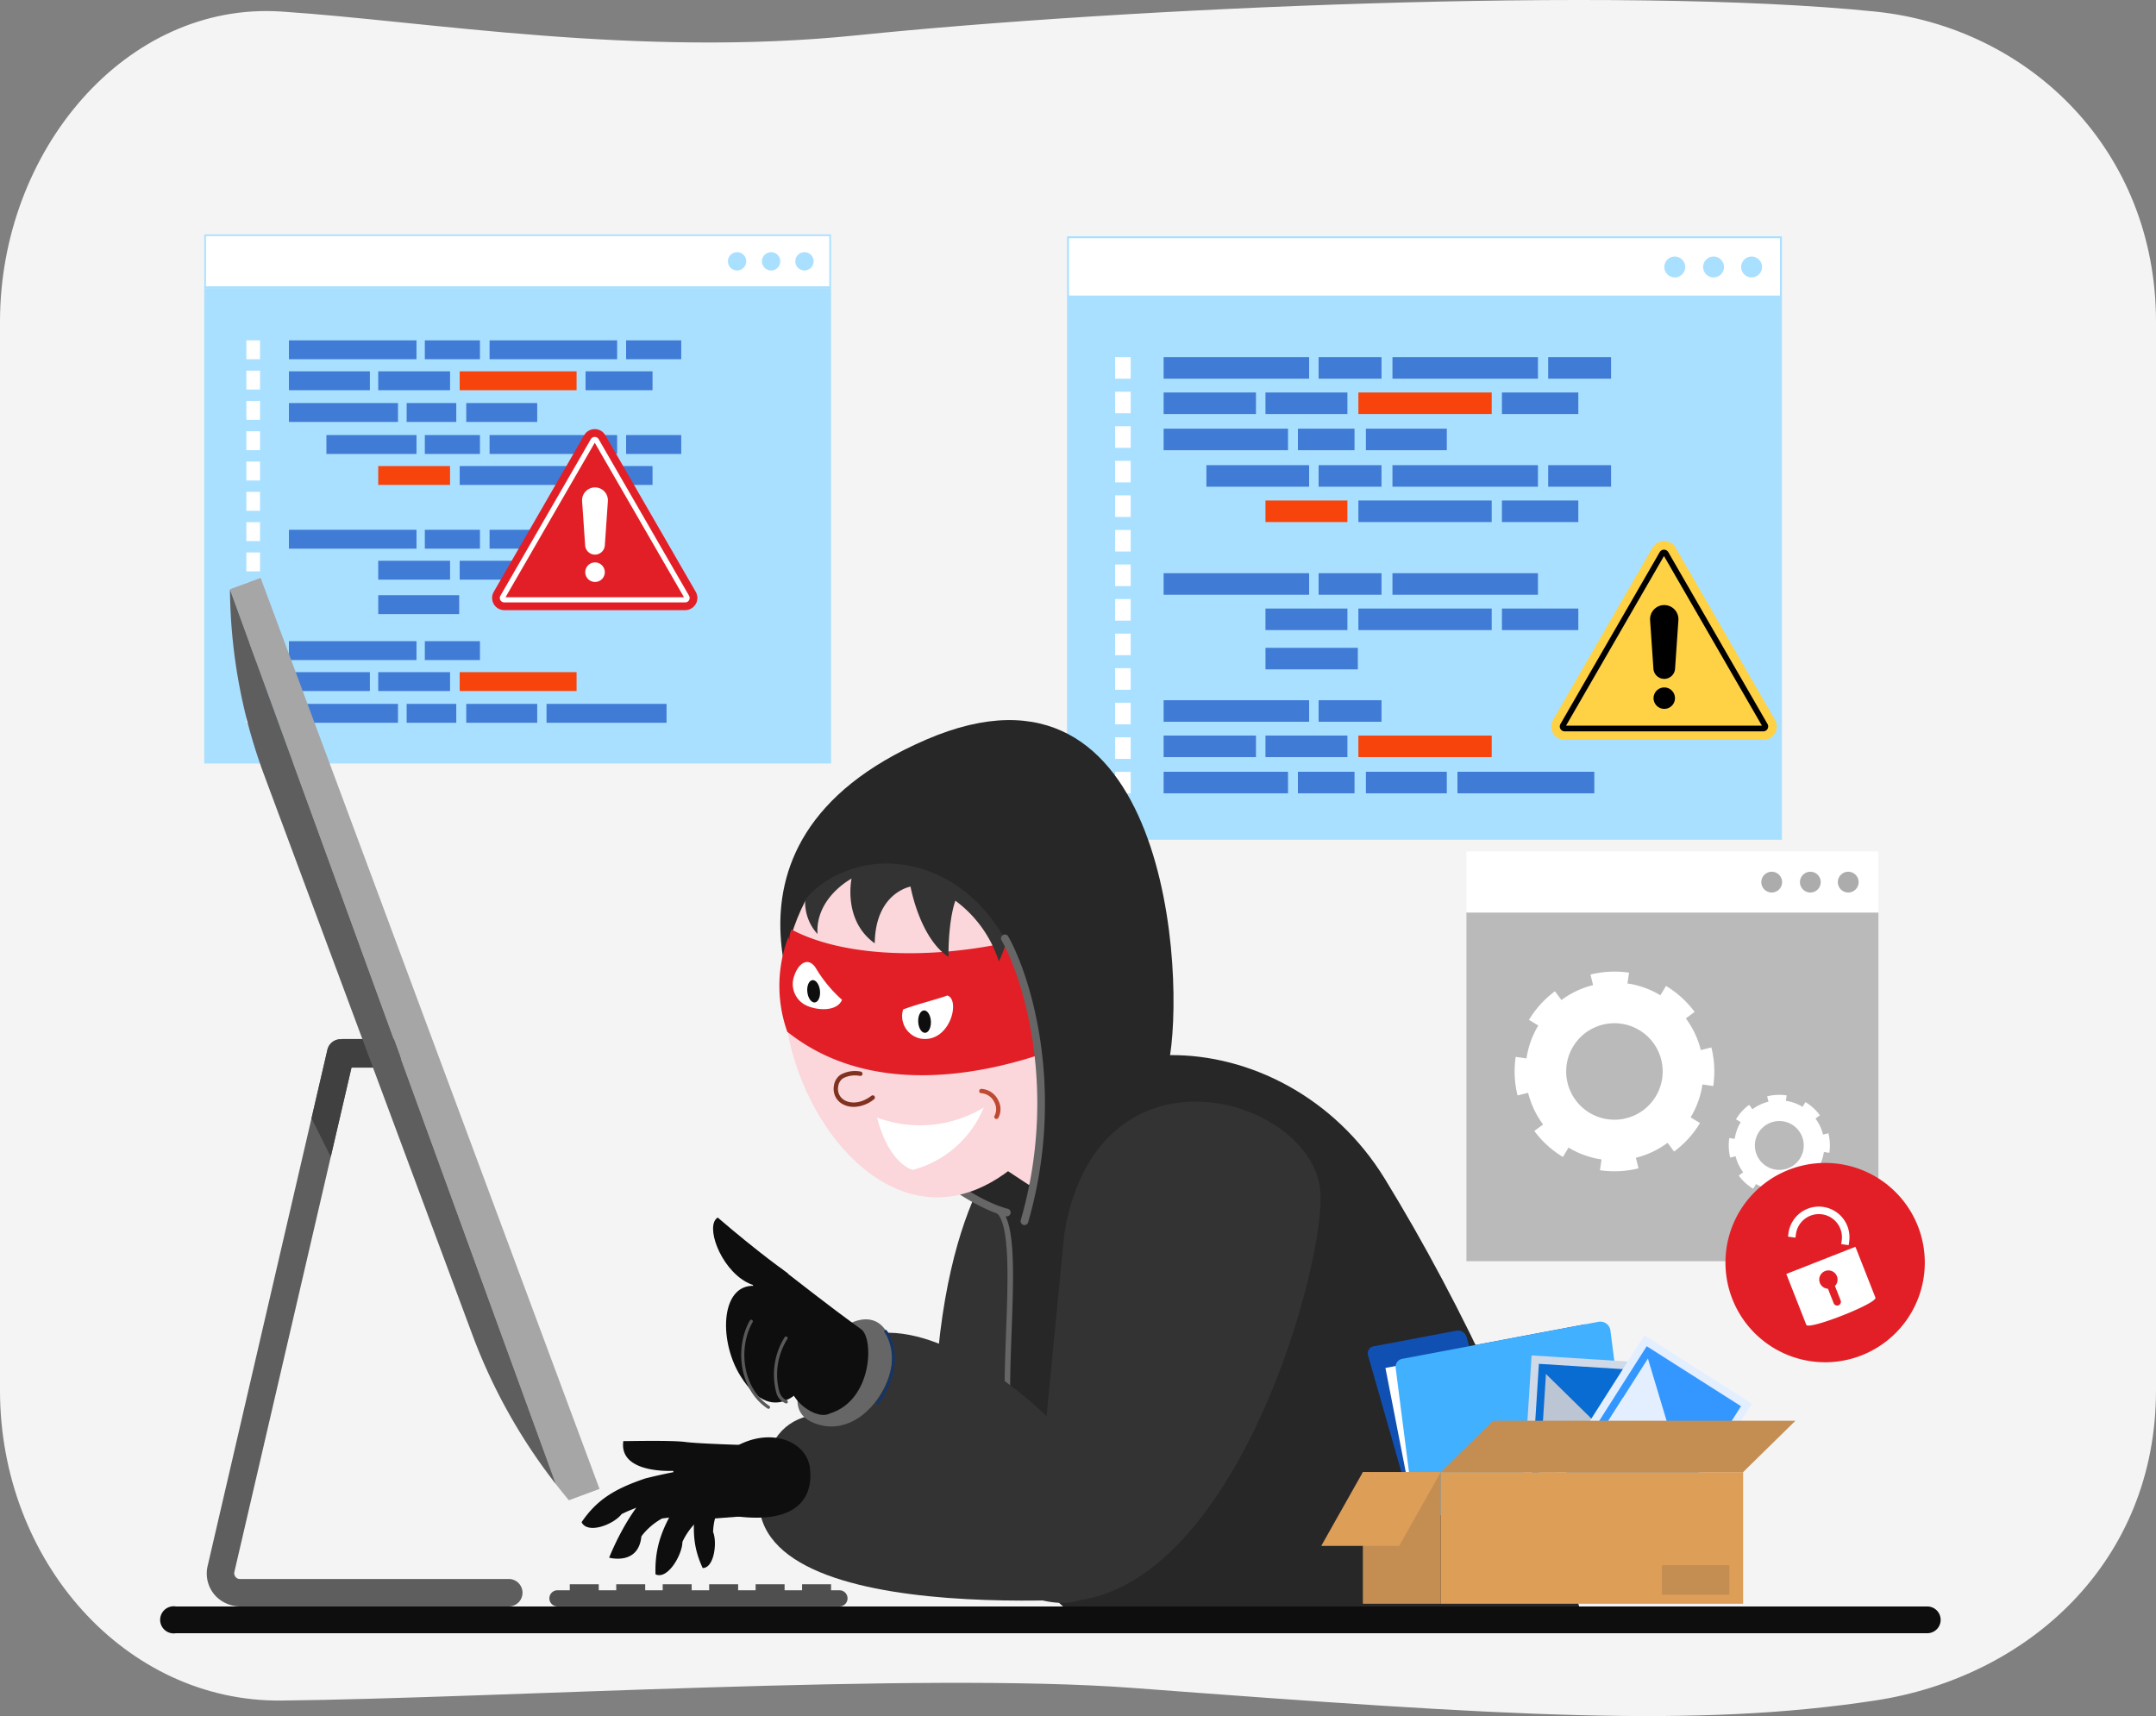<svg xmlns="http://www.w3.org/2000/svg" width="353" height="281" viewBox="0 0 353 281">
  <rect x="0" y="0" width="353" height="281" fill="#808080" stroke="none"/>
  <g id="Group_196289" data-name="Group 196289" transform="translate(-159 -1561)">
    <g id="Group_169248" data-name="Group 169248" transform="translate(159 1561)">
      <path id="Path_32228" data-name="Path 32228" d="M458.047,403.549c-29.386,4.458-59.661,2.6-121.521-2.064-34.736-2.62-104.577,1.721-139.438,2.064-25.416.251-46.021-22.744-46.021-50.8V177.781c0-28.056,20.648-52.451,46.021-50.8,23.562,1.533,58.22,7.6,94.348,3.885,42.969-4.419,124.527-8.173,166.611-3.885,25.309,2.579,46.021,22.744,46.021,50.8V352.749C504.068,380.805,483.227,399.729,458.047,403.549Z" transform="translate(-151.068 -125.092)" fill="#f4f4f4"/>
    </g>
    <g id="Group_196160" data-name="Group 196160" transform="translate(105.152 353.69)">
      <rect id="Rectangle_18735" data-name="Rectangle 18735" width="102.631" height="77.856" transform="translate(87.285 1254.477)" fill="#aae0ff"/>
      <rect id="Rectangle_18737" data-name="Rectangle 18737" width="2.24" height="3.093" transform="translate(94.186 1263.039)" fill="#fff"/>
      <rect id="Rectangle_18738" data-name="Rectangle 18738" width="2.24" height="3.093" transform="translate(94.186 1268.001)" fill="#fff"/>
      <rect id="Rectangle_18739" data-name="Rectangle 18739" width="2.24" height="3.093" transform="translate(94.186 1272.963)" fill="#fff"/>
      <rect id="Rectangle_18740" data-name="Rectangle 18740" width="2.24" height="3.093" transform="translate(94.186 1277.926)" fill="#fff"/>
      <rect id="Rectangle_18741" data-name="Rectangle 18741" width="2.24" height="3.093" transform="translate(94.186 1282.888)" fill="#fff"/>
      <rect id="Rectangle_18742" data-name="Rectangle 18742" width="2.24" height="3.093" transform="translate(94.186 1287.85)" fill="#fff"/>
      <rect id="Rectangle_18743" data-name="Rectangle 18743" width="2.24" height="3.093" transform="translate(94.186 1292.812)" fill="#fff"/>
      <rect id="Rectangle_18744" data-name="Rectangle 18744" width="2.24" height="3.093" transform="translate(94.186 1297.774)" fill="#fff"/>
      <rect id="Rectangle_18750" data-name="Rectangle 18750" width="2.24" height="3.093" transform="translate(94.186 1302.736)" fill="#fff"/>
      <rect id="Rectangle_18763" data-name="Rectangle 18763" width="2.24" height="3.093" transform="translate(94.186 1307.698)" fill="#fff"/>
      <rect id="Rectangle_18774" data-name="Rectangle 18774" width="2.24" height="3.093" transform="translate(94.186 1312.66)" fill="#fff"/>
      <rect id="Rectangle_18775" data-name="Rectangle 18775" width="2.24" height="3.093" transform="translate(94.186 1317.623)" fill="#fff"/>
      <rect id="Rectangle_18779" data-name="Rectangle 18779" width="2.24" height="3.093" transform="translate(94.186 1322.585)" fill="#fff"/>
      <rect id="Rectangle_18745" data-name="Rectangle 18745" width="20.887" height="3.093" transform="translate(101.152 1263.039)" fill="#407bd6"/>
      <rect id="Rectangle_18764" data-name="Rectangle 18764" width="20.887" height="3.093" transform="translate(134.004 1263.039)" fill="#407bd6"/>
      <rect id="Rectangle_18755" data-name="Rectangle 18755" width="9.026" height="3.093" transform="translate(123.403 1263.039)" fill="#407bd6"/>
      <rect id="Rectangle_18770" data-name="Rectangle 18770" width="9.026" height="3.093" transform="translate(156.36 1263.039)" fill="#407bd6"/>
      <rect id="Rectangle_18746" data-name="Rectangle 18746" width="13.257" height="3.093" transform="translate(101.152 1268.112)" fill="#407bd6"/>
      <rect id="Rectangle_18759" data-name="Rectangle 18759" width="19.139" height="3.093" transform="translate(129.112 1268.112)" fill="#f7440c"/>
      <rect id="Rectangle_18751" data-name="Rectangle 18751" width="11.764" height="3.093" transform="translate(115.773 1268.112)" fill="#407bd6"/>
      <rect id="Rectangle_18767" data-name="Rectangle 18767" width="10.967" height="3.093" transform="translate(149.72 1268.112)" fill="#407bd6"/>
      <rect id="Rectangle_18747" data-name="Rectangle 18747" width="17.858" height="3.093" transform="translate(101.152 1273.309)" fill="#407bd6"/>
      <rect id="Rectangle_18760" data-name="Rectangle 18760" width="11.616" height="3.093" transform="translate(130.19 1273.309)" fill="#407bd6"/>
      <rect id="Rectangle_18754" data-name="Rectangle 18754" width="8.127" height="3.093" transform="translate(120.427 1273.309)" fill="#407bd6"/>
      <rect id="Rectangle_18749" data-name="Rectangle 18749" width="14.747" height="3.093" transform="translate(107.292 1278.549)" fill="#407bd6"/>
      <rect id="Rectangle_18765" data-name="Rectangle 18765" width="20.887" height="3.093" transform="translate(134.004 1278.549)" fill="#407bd6"/>
      <rect id="Rectangle_18756" data-name="Rectangle 18756" width="9.026" height="3.093" transform="translate(123.403 1278.549)" fill="#407bd6"/>
      <rect id="Rectangle_18771" data-name="Rectangle 18771" width="9.026" height="3.093" transform="translate(156.36 1278.549)" fill="#407bd6"/>
      <rect id="Rectangle_18761" data-name="Rectangle 18761" width="19.139" height="3.093" transform="translate(129.112 1283.622)" fill="#407bd6"/>
      <rect id="Rectangle_18752" data-name="Rectangle 18752" width="11.764" height="3.093" transform="translate(115.773 1283.622)" fill="#f7440c"/>
      <rect id="Rectangle_18768" data-name="Rectangle 18768" width="10.967" height="3.093" transform="translate(149.72 1283.622)" fill="#407bd6"/>
      <rect id="Rectangle_18748" data-name="Rectangle 18748" width="20.887" height="3.093" transform="translate(101.152 1294.059)" fill="#407bd6"/>
      <rect id="Rectangle_18766" data-name="Rectangle 18766" width="20.887" height="3.093" transform="translate(134.004 1294.059)" fill="#407bd6"/>
      <rect id="Rectangle_18757" data-name="Rectangle 18757" width="9.026" height="3.093" transform="translate(123.403 1294.059)" fill="#407bd6"/>
      <rect id="Rectangle_18758" data-name="Rectangle 18758" width="13.257" height="3.093" transform="translate(115.776 1304.772)" fill="#407bd6"/>
      <rect id="Rectangle_18762" data-name="Rectangle 18762" width="19.139" height="3.093" transform="translate(129.112 1299.132)" fill="#407bd6"/>
      <rect id="Rectangle_18753" data-name="Rectangle 18753" width="11.764" height="3.093" transform="translate(115.773 1299.132)" fill="#407bd6"/>
      <rect id="Rectangle_18769" data-name="Rectangle 18769" width="10.967" height="3.093" transform="translate(149.72 1299.132)" fill="#407bd6"/>
      <rect id="Rectangle_18772" data-name="Rectangle 18772" width="20.887" height="3.093" transform="translate(101.152 1312.299)" fill="#407bd6"/>
      <rect id="Rectangle_18773" data-name="Rectangle 18773" width="9.026" height="3.093" transform="translate(123.403 1312.299)" fill="#407bd6"/>
      <rect id="Rectangle_18776" data-name="Rectangle 18776" width="13.257" height="3.093" transform="translate(101.152 1317.371)" fill="#407bd6"/>
      <rect id="Rectangle_18777" data-name="Rectangle 18777" width="19.139" height="3.093" transform="translate(129.112 1317.371)" fill="#f7440c"/>
      <rect id="Rectangle_18778" data-name="Rectangle 18778" width="11.764" height="3.093" transform="translate(115.773 1317.371)" fill="#407bd6"/>
      <rect id="Rectangle_18780" data-name="Rectangle 18780" width="17.858" height="3.093" transform="translate(101.152 1322.568)" fill="#407bd6"/>
      <rect id="Rectangle_18781" data-name="Rectangle 18781" width="11.616" height="3.093" transform="translate(130.19 1322.568)" fill="#407bd6"/>
      <rect id="Rectangle_18782" data-name="Rectangle 18782" width="8.127" height="3.093" transform="translate(120.427 1322.568)" fill="#407bd6"/>
      <rect id="Rectangle_18783" data-name="Rectangle 18783" width="19.65" height="3.093" transform="translate(143.332 1322.568)" fill="#407bd6"/>
      <rect id="Rectangle_18736" data-name="Rectangle 18736" width="102.627" height="8.79" transform="translate(87.285 1245.687)" fill="#fff"/>
      <path id="Path_91136" data-name="Path 91136" d="M0,279.362H102.627v-8.79H0Zm102.343-.283H.283v-8.223h102.06Z" transform="translate(87.285 975.114)" fill="#aae0ff"/>
      <path id="Path_91144" data-name="Path 91144" d="M536.652,288.142a1.5,1.5,0,1,1-1.5-1.5,1.5,1.5,0,0,1,1.5,1.5" transform="translate(-349.589 961.958)" fill="#aae0ff"/>
      <path id="Path_91142" data-name="Path 91142" d="M506.532,288.142a1.5,1.5,0,1,1-1.5-1.5,1.5,1.5,0,0,1,1.5,1.5" transform="translate(-324.932 961.958)" fill="#aae0ff"/>
      <path id="Path_91141" data-name="Path 91141" d="M475.821,288.142a1.5,1.5,0,1,1-1.5-1.5,1.5,1.5,0,0,1,1.5,1.5" transform="translate(-299.79 961.958)" fill="#aae0ff"/>
      <path id="Path_91137" data-name="Path 91137" d="M274.959,447.384l-14.814,25.659a2,2,0,0,0,1.727,2.992H291.5a2,2,0,0,0,1.727-2.992l-14.814-25.659a2,2,0,0,0-3.455,0" transform="translate(-125.461 831.184)" fill="#e21f26"/>
      <path id="Union_175" data-name="Union 175" d="M-6863.271-5423.905a.706.706,0,0,1-.63-.367.7.7,0,0,1,0-.724l14.814-25.659a.745.745,0,0,1,1.259,0l14.812,25.657a.707.707,0,0,1,0,.726.706.706,0,0,1-.63.365Zm.205-.846h29.218l-14.609-25.3Zm13.056-4.1a1.6,1.6,0,0,1,1.6-1.6,1.6,1.6,0,0,1,1.6,1.6,1.6,1.6,0,0,1-1.6,1.6A1.6,1.6,0,0,1-6850.009-5428.856Zm-.017-4.384-.5-7.239a2.115,2.115,0,0,1,2.11-2.26,2.116,2.116,0,0,1,2.11,2.26l-.5,7.239a1.619,1.619,0,0,1-1.614,1.507A1.617,1.617,0,0,1-6850.026-5433.24Z" transform="translate(6999.682 6729.856)" fill="#fff" stroke="rgba(0,0,0,0)" stroke-miterlimit="10" stroke-width="1"/>
    </g>
    <g id="Group_196159" data-name="Group 196159" transform="translate(108.378 25.124)">
      <rect id="Rectangle_18668" data-name="Rectangle 18668" width="117.052" height="88.796" transform="translate(225.325 1584.59)" fill="#aae0ff"/>
      <rect id="Rectangle_18669" data-name="Rectangle 18669" width="2.555" height="3.528" transform="translate(233.196 1594.356)" fill="#fff"/>
      <rect id="Rectangle_18670" data-name="Rectangle 18670" width="2.555" height="3.528" transform="translate(233.196 1600.016)" fill="#fff"/>
      <rect id="Rectangle_18671" data-name="Rectangle 18671" width="2.555" height="3.528" transform="translate(233.196 1605.675)" fill="#fff"/>
      <rect id="Rectangle_18672" data-name="Rectangle 18672" width="2.555" height="3.528" transform="translate(233.196 1611.335)" fill="#fff"/>
      <rect id="Rectangle_18673" data-name="Rectangle 18673" width="2.555" height="3.528" transform="translate(233.196 1616.994)" fill="#fff"/>
      <rect id="Rectangle_18674" data-name="Rectangle 18674" width="2.555" height="3.528" transform="translate(233.196 1622.653)" fill="#fff"/>
      <rect id="Rectangle_18675" data-name="Rectangle 18675" width="2.555" height="3.528" transform="translate(233.196 1628.313)" fill="#fff"/>
      <rect id="Rectangle_18676" data-name="Rectangle 18676" width="2.555" height="3.528" transform="translate(233.196 1633.972)" fill="#fff"/>
      <rect id="Rectangle_18677" data-name="Rectangle 18677" width="2.555" height="3.528" transform="translate(233.196 1639.632)" fill="#fff"/>
      <rect id="Rectangle_18678" data-name="Rectangle 18678" width="2.555" height="3.528" transform="translate(233.196 1645.291)" fill="#fff"/>
      <rect id="Rectangle_18679" data-name="Rectangle 18679" width="2.555" height="3.528" transform="translate(233.196 1650.95)" fill="#fff"/>
      <rect id="Rectangle_18680" data-name="Rectangle 18680" width="2.555" height="3.528" transform="translate(233.196 1656.61)" fill="#fff"/>
      <rect id="Rectangle_18681" data-name="Rectangle 18681" width="2.555" height="3.528" transform="translate(233.196 1662.27)" fill="#fff"/>
      <rect id="Rectangle_18682" data-name="Rectangle 18682" width="23.821" height="3.528" transform="translate(241.142 1594.356)" fill="#407bd6"/>
      <rect id="Rectangle_18683" data-name="Rectangle 18683" width="23.821" height="3.528" transform="translate(278.609 1594.356)" fill="#407bd6"/>
      <rect id="Rectangle_18684" data-name="Rectangle 18684" width="10.295" height="3.528" transform="translate(266.519 1594.356)" fill="#407bd6"/>
      <rect id="Rectangle_18685" data-name="Rectangle 18685" width="10.295" height="3.528" transform="translate(304.107 1594.356)" fill="#407bd6"/>
      <rect id="Rectangle_18686" data-name="Rectangle 18686" width="15.119" height="3.528" transform="translate(241.142 1600.142)" fill="#407bd6"/>
      <rect id="Rectangle_18687" data-name="Rectangle 18687" width="21.828" height="3.528" transform="translate(273.029 1600.142)" fill="#f7440c"/>
      <rect id="Rectangle_18688" data-name="Rectangle 18688" width="13.417" height="3.528" transform="translate(257.817 1600.142)" fill="#407bd6"/>
      <rect id="Rectangle_18689" data-name="Rectangle 18689" width="12.508" height="3.528" transform="translate(296.533 1600.142)" fill="#407bd6"/>
      <rect id="Rectangle_18690" data-name="Rectangle 18690" width="20.367" height="3.528" transform="translate(241.142 1606.069)" fill="#407bd6"/>
      <rect id="Rectangle_18691" data-name="Rectangle 18691" width="13.248" height="3.528" transform="translate(274.259 1606.069)" fill="#407bd6"/>
      <rect id="Rectangle_18692" data-name="Rectangle 18692" width="9.27" height="3.528" transform="translate(263.125 1606.069)" fill="#407bd6"/>
      <rect id="Rectangle_18693" data-name="Rectangle 18693" width="16.819" height="3.528" transform="translate(248.145 1612.045)" fill="#407bd6"/>
      <rect id="Rectangle_18694" data-name="Rectangle 18694" width="23.821" height="3.528" transform="translate(278.609 1612.045)" fill="#407bd6"/>
      <rect id="Rectangle_18695" data-name="Rectangle 18695" width="10.295" height="3.528" transform="translate(266.519 1612.045)" fill="#407bd6"/>
      <rect id="Rectangle_18696" data-name="Rectangle 18696" width="10.295" height="3.528" transform="translate(304.107 1612.045)" fill="#407bd6"/>
      <rect id="Rectangle_18697" data-name="Rectangle 18697" width="21.828" height="3.528" transform="translate(273.029 1617.831)" fill="#407bd6"/>
      <rect id="Rectangle_18698" data-name="Rectangle 18698" width="13.417" height="3.528" transform="translate(257.817 1617.831)" fill="#f7440c"/>
      <rect id="Rectangle_18699" data-name="Rectangle 18699" width="12.508" height="3.528" transform="translate(296.533 1617.831)" fill="#407bd6"/>
      <rect id="Rectangle_18700" data-name="Rectangle 18700" width="23.821" height="3.528" transform="translate(241.142 1629.735)" fill="#407bd6"/>
      <rect id="Rectangle_18701" data-name="Rectangle 18701" width="23.821" height="3.528" transform="translate(278.609 1629.735)" fill="#407bd6"/>
      <rect id="Rectangle_18702" data-name="Rectangle 18702" width="10.295" height="3.528" transform="translate(266.519 1629.735)" fill="#407bd6"/>
      <rect id="Rectangle_18703" data-name="Rectangle 18703" width="15.119" height="3.528" transform="translate(257.82 1641.954)" fill="#407bd6"/>
      <rect id="Rectangle_18704" data-name="Rectangle 18704" width="21.828" height="3.528" transform="translate(273.029 1635.521)" fill="#407bd6"/>
      <rect id="Rectangle_18705" data-name="Rectangle 18705" width="13.417" height="3.528" transform="translate(257.817 1635.521)" fill="#407bd6"/>
      <rect id="Rectangle_18706" data-name="Rectangle 18706" width="12.508" height="3.528" transform="translate(296.533 1635.521)" fill="#407bd6"/>
      <rect id="Rectangle_18707" data-name="Rectangle 18707" width="23.821" height="3.528" transform="translate(241.142 1650.537)" fill="#407bd6"/>
      <rect id="Rectangle_18708" data-name="Rectangle 18708" width="10.295" height="3.528" transform="translate(266.519 1650.537)" fill="#407bd6"/>
      <rect id="Rectangle_18709" data-name="Rectangle 18709" width="15.119" height="3.528" transform="translate(241.142 1656.323)" fill="#407bd6"/>
      <rect id="Rectangle_18710" data-name="Rectangle 18710" width="21.828" height="3.528" transform="translate(273.029 1656.323)" fill="#f7440c"/>
      <rect id="Rectangle_18711" data-name="Rectangle 18711" width="13.417" height="3.528" transform="translate(257.817 1656.323)" fill="#407bd6"/>
      <rect id="Rectangle_18712" data-name="Rectangle 18712" width="20.367" height="3.528" transform="translate(241.142 1662.25)" fill="#407bd6"/>
      <rect id="Rectangle_18713" data-name="Rectangle 18713" width="13.248" height="3.528" transform="translate(274.259 1662.25)" fill="#407bd6"/>
      <rect id="Rectangle_18714" data-name="Rectangle 18714" width="9.27" height="3.528" transform="translate(263.125 1662.25)" fill="#407bd6"/>
      <rect id="Rectangle_18715" data-name="Rectangle 18715" width="22.412" height="3.528" transform="translate(289.248 1662.25)" fill="#407bd6"/>
      <rect id="Rectangle_18716" data-name="Rectangle 18716" width="117.047" height="10.025" transform="translate(225.325 1574.565)" fill="#fff"/>
      <path id="Path_91068" data-name="Path 91068" d="M222.294.318H338.7V9.7h-116.4Zm-.323,9.7H339.018V-.005H221.971Z" transform="translate(3.354 1574.57)" fill="#aae0ff"/>
      <path id="Path_91069" data-name="Path 91069" d="M836.352,20.1a1.71,1.71,0,1,1-1.71-1.71,1.71,1.71,0,0,1,1.71,1.71" transform="translate(-497.229 1559.495)" fill="#aae0ff"/>
      <path id="Path_91070" data-name="Path 91070" d="M801.868,20.1a1.71,1.71,0,1,1-1.71-1.71,1.71,1.71,0,0,1,1.71,1.71" transform="translate(-468.975 1559.495)" fill="#aae0ff"/>
      <path id="Path_91071" data-name="Path 91071" d="M766.708,20.1a1.71,1.71,0,1,1-1.71-1.71,1.71,1.71,0,0,1,1.71,1.71" transform="translate(-440.167 1559.495)" fill="#aae0ff"/>
      <path id="Path_91072" data-name="Path 91072" d="M677.382,277.341l-16.263,28.168a2.189,2.189,0,0,0,1.9,3.284h32.526a2.189,2.189,0,0,0,1.9-3.284l-16.263-28.168a2.19,2.19,0,0,0-3.792,0" transform="translate(-356.213 1348.228)" fill="#ffd145"/>
      <path id="Path_91073" data-name="Path 91073" d="M701.853,313.808H669.327a.8.8,0,0,1-.69-1.2L684.9,284.443a.817.817,0,0,1,1.382,0l16.261,28.165a.8.8,0,0,1-.69,1.2m-32.3-.929h32.075L685.59,285.1Zm15.925-27.974v0Z" transform="translate(-362.526 1341.822)"/>
      <path id="Path_91074" data-name="Path 91074" d="M752.7,346.343h0a1.776,1.776,0,0,1-1.772-1.654l-.546-7.946a2.323,2.323,0,1,1,4.635,0l-.546,7.946a1.776,1.776,0,0,1-1.772,1.654" transform="translate(-429.592 1300.694)"/>
      <path id="Path_91075" data-name="Path 91075" d="M757.043,410.673a1.753,1.753,0,1,1-1.753-1.753,1.753,1.753,0,0,1,1.753,1.753" transform="translate(-432.179 1239.523)"/>
    </g>
    <g id="Group_196158" data-name="Group 196158" transform="translate(13.915 54.491)">
      <rect id="Rectangle_18717" data-name="Rectangle 18717" width="67.452" height="57.1" transform="translate(385.183 1655.923)" fill="#bababa"/>
      <rect id="Rectangle_18718" data-name="Rectangle 18718" width="67.447" height="9.982" transform="translate(385.183 1645.941)" fill="#fff"/>
      <path id="Path_91077" data-name="Path 91077" d="M1446.787,415.094a1.7,1.7,0,1,1-1.7-1.7,1.7,1.7,0,0,1,1.7,1.7" transform="translate(-997.392 1235.859)" fill="#acacac"/>
      <path id="Path_91078" data-name="Path 91078" d="M1412.45,415.094a1.7,1.7,0,1,1-1.7-1.7,1.7,1.7,0,0,1,1.7,1.7" transform="translate(-969.259 1235.859)" fill="#acacac"/>
      <path id="Path_91079" data-name="Path 91079" d="M1377.44,415.094a1.7,1.7,0,1,1-1.7-1.7,1.7,1.7,0,0,1,1.7,1.7" transform="translate(-940.574 1235.859)" fill="#acacac"/>
      <path id="Path_91080" data-name="Path 91080" d="M1179.294,527.791a14.5,14.5,0,0,0,1.937-5.39l.589.086,1.163.171H1183a16.236,16.236,0,0,0-.306-6.315l-1.73.428a14.51,14.51,0,0,0-2.447-5.178l1.434-1.066a16.172,16.172,0,0,0-4.681-4.255l-.924,1.531a14.48,14.48,0,0,0-5.39-1.937l.258-1.767a16.346,16.346,0,0,0-6.315.306l.428,1.73a14.5,14.5,0,0,0-5.178,2.447l-1.066-1.434a16.17,16.17,0,0,0-4.255,4.681l1.532.924a14.478,14.478,0,0,0-1.937,5.39l-1.25-.184-.511-.071-.006,0a16.345,16.345,0,0,0,.305,6.315l1.73-.428a14.539,14.539,0,0,0,2.453,5.181l-1.434,1.066a16.137,16.137,0,0,0,4.675,4.251l.924-1.532a14.519,14.519,0,0,0,5.4,1.941l-.2,1.373-.056.394a16.31,16.31,0,0,0,6.31-.309l-.428-1.73a14.661,14.661,0,0,0,5.187-2.449l1.066,1.434a16.257,16.257,0,0,0,4.245-4.678Zm-16.55-.748a7.9,7.9,0,1,1,10.847-2.691,7.9,7.9,0,0,1-10.847,2.691" transform="translate(-757.408 1161.68)" fill="#fff"/>
      <path id="Path_91081" data-name="Path 91081" d="M1359.115,627.708a7.346,7.346,0,0,0,.982-2.731l.3.044.589.087h.007a8.227,8.227,0,0,0-.155-3.2l-.876.217a7.35,7.35,0,0,0-1.24-2.623l.726-.54a8.192,8.192,0,0,0-2.372-2.156l-.468.776a7.336,7.336,0,0,0-2.731-.982l.131-.895a8.279,8.279,0,0,0-3.2.155l.217.876a7.355,7.355,0,0,0-2.624,1.24l-.54-.726a8.188,8.188,0,0,0-2.155,2.372l.776.468a7.337,7.337,0,0,0-.981,2.731l-.633-.093-.259-.036,0,0a8.284,8.284,0,0,0,.155,3.2l.876-.217a7.362,7.362,0,0,0,1.243,2.625l-.726.54a8.179,8.179,0,0,0,2.369,2.154l.468-.776a7.348,7.348,0,0,0,2.734.983l-.1.7-.028.2a8.268,8.268,0,0,0,3.2-.156l-.217-.876a7.432,7.432,0,0,0,2.628-1.241l.54.726a8.24,8.24,0,0,0,2.151-2.37Zm-8.385-.379a4,4,0,1,1,5.5-1.363,4,4,0,0,1-5.5,1.363" transform="translate(-916.39 1070.168)" fill="#fff"/>
      <path id="Path_91082" data-name="Path 91082" d="M1374.189,693.65a16.319,16.319,0,1,1-16.319-16.319,16.319,16.319,0,0,1,16.319,16.319" transform="translate(-913.959 1019.604)" fill="#e21f26"/>
      <path id="Union_174" data-name="Union 174" d="M-6860.725-5431.641l-3.275-8.326,11.318-4.451,3.276,8.324c.33.84-8.943,4.579-10.949,4.579C-6860.561-5431.515-6860.691-5431.554-6860.725-5431.641Zm3.075-8.8a1.5,1.5,0,0,0-.853,1.945,1.506,1.506,0,0,0,1.326.949l.93,2.365a.62.62,0,0,0,.8.348.617.617,0,0,0,.344-.8l-.928-2.36a1.492,1.492,0,0,0,.322-1.6,1.494,1.494,0,0,0-1.392-.951A1.5,1.5,0,0,0-6857.65-5440.445Zm2.641-4.413.084-.6a3.79,3.79,0,0,0-3.219-4.277,3.791,3.791,0,0,0-4.277,3.22l-.084.6-1.218-.172.083-.6a5.022,5.022,0,0,1,5.669-4.265,5.02,5.02,0,0,1,4.266,5.667l-.084.6Z" transform="translate(7301.554 7155.082)" fill="#fff" stroke="rgba(0,0,0,0)" stroke-miterlimit="10" stroke-width="1"/>
    </g>
    <path id="Path_91085" data-name="Path 91085" d="M584.663,941.367s-12.948,9.822-13.394,48.665c-18.77-4.733-26.751-5.1-28.564,9.771-2.936,24.074,63.836,17.017,63.836,17.017,10.727-72.571-4.7-84.158-21.877-75.453" transform="translate(-259.358 805.31)" fill="#333"/>
    <path id="Path_91086" data-name="Path 91086" d="M852.915,972.93H769.821c-18.391-12.258-6.989-59-12.911-70.117,7.793-28.782,47.2-28.345,63.769-1.335,12.67,20.658,25.209,47.177,32.236,71.452" transform="translate(-434.941 852.548)" fill="#272727"/>
    <path id="Path_91087" data-name="Path 91087" d="M756.6,1052.8a.452.452,0,0,1-.45-.423c-.24-3.775-.059-8.693.116-13.45.327-8.88.7-18.945-1.96-19.8a.452.452,0,0,1,.276-.86c3.31,1.061,2.975,10.158,2.588,20.691-.174,4.734-.354,9.63-.117,13.359a.452.452,0,0,1-.422.479H756.6" transform="translate(-432.547 740.274)" fill="#666"/>
    <path id="Path_91088" data-name="Path 91088" d="M425.761,1256.905l-10.191,1.267a10.644,10.644,0,0,0-3.389,2.919c-.47,4.824-5.282,3.5-5.282,3.5s2.633-6.761,6.45-10.547c3.767-2.381,12.249-5.327,12.249-5.327,5.052-.578,6.889,7.375.163,8.189" transform="translate(-148.165 551.472)" fill="#0e0e0e"/>
    <path id="Path_91089" data-name="Path 91089" d="M465.395,1260.994l-9.407.724a11.073,11.073,0,0,0-2.712,3.633c-.021,2.106-2.413,6.261-4.408,5.318-.146-4.6,1.156-7.89,4.108-12.468,3.191-3.195,12.257-5.4,12.257-5.4,5.052-.578,6.889,7.375.163,8.189" transform="translate(-182.542 548.121)" fill="#0e0e0e"/>
    <path id="Path_91090" data-name="Path 91090" d="M486.821,1280.458a10.249,10.249,0,0,1,.926-3.924l.568-.328-3.241-3.014a9.231,9.231,0,0,0-.909,1.7c-.8,4.767-.718,7.878.954,11.478,1.9-.014,2.4-4.231,1.7-5.912" transform="translate(-211.069 531.393)" fill="#0e0e0e"/>
    <path id="Path_91091" data-name="Path 91091" d="M403.08,1259.962l-9.33-1.16a22.509,22.509,0,0,0-5.293,1.865c-1.231,1.649-5.516,3.37-6.548,1.323,2.538-3.729,5.463-5.476,10.434-7.165a90.064,90.064,0,0,1,12.6-2.225c5.012.89,4.82,8.5-1.865,7.363" transform="translate(-127.689 548.265)" fill="#0e0e0e"/>
    <path id="Path_91092" data-name="Path 91092" d="M487,1232.686c.507,4.208-1.451,8.488-9.8,8.087a22.666,22.666,0,0,1-12.665-4.507l.166-4.8c5.641-.6,7.175-.628,10.826-2.674,5.566-2.711,10.969-.312,11.476,3.9" transform="translate(-195.389 568.716)" fill="#0e0e0e"/>
    <path id="Path_91093" data-name="Path 91093" d="M427.66,1235.769l3.721,2.493a19.186,19.186,0,0,0,13.755,2.841l-4.969-9.536s-8.195-.219-10.493-.526-9.856-.119-10.137-.138c-.766,5.4,8.123,4.865,8.123,4.865" transform="translate(-158.481 566.074)" fill="#0e0e0e"/>
    <path id="Path_91094" data-name="Path 91094" d="M568.2,631.847s-22.253-33.864,17.729-51.09c39.521-17.028,42.594,39.008,39.647,53.185-3.172,15.265-21.6,25.787-27.237,24.175,0,0-17.406-4.674-30.138-26.27" transform="translate(-275.264 1101.343)" fill="#272727"/>
    <path id="Path_91095" data-name="Path 91095" d="M714.98,994.424a.628.628,0,0,1-.163-.021c-5.27-1.405-10.9-5.934-11.133-6.126a.632.632,0,0,1,.8-.982c.056.045,5.656,4.551,10.662,5.886a.632.632,0,0,1-.162,1.243" transform="translate(-391.139 765.755)" fill="#666"/>
    <path id="Path_91096" data-name="Path 91096" d="M566.15,672.375c-4.832,15.979,5.226,37.814,19.148,42.024s26.437-10.8,31.269-26.779-2.537-32.346-16.46-36.556-29.126,5.331-33.958,21.311" transform="translate(-277.639 1041.94)" fill="#fbd6db"/>
    <path id="Path_91097" data-name="Path 91097" d="M607.569,764.692c-14.672,5.273-33.868,6.168-44.576.488a22.49,22.49,0,0,0-.684,16.741c20.173,16.057,50.706-.072,50.706-.072Z" transform="translate(-274.409 948.026)" fill="#e21f26"/>
    <path id="Path_91098" data-name="Path 91098" d="M613.643,901.515a3.7,3.7,0,0,1-1.852-.47,2.822,2.822,0,0,1-1.4-2.9,2.618,2.618,0,0,1,1.067-1.872,4.847,4.847,0,0,1,3.339-.531.356.356,0,0,1-.14.7,4.194,4.194,0,0,0-2.787.414,1.908,1.908,0,0,0-.773,1.384,2.1,2.1,0,0,0,1.053,2.193c.9.522,2.594.644,4.392-.733a.356.356,0,0,1,.433.566,5.492,5.492,0,0,1-3.33,1.254" transform="translate(-314.866 840.729)" fill="#803221"/>
    <path id="Path_91099" data-name="Path 91099" d="M672.568,829.477a3.759,3.759,0,0,0,2.884,4.773c4.755.779,6.581-6.333,4.363-7.059-1.771.653-5.115,1.464-7.247,2.286" transform="translate(-365.703 896.818)" fill="#fff"/>
    <path id="Path_91100" data-name="Path 91100" d="M573.592,799.172a3.876,3.876,0,0,0,2.143,4.856c1.966.83,4.923.861,5.705-.991a21.94,21.94,0,0,1-4.233-5.095c-1.149-1.962-2.85-1.116-3.615,1.23" transform="translate(-284.573 921.678)" fill="#fff"/>
    <path id="Path_91101" data-name="Path 91101" d="M686.973,842.591c.053,1.014.561,1.811,1.135,1.781s.995-.877.942-1.89-.561-1.811-1.135-1.781-.995.876-.942,1.89" transform="translate(-377.636 885.749)" fill="#0e0e0e"/>
    <path id="Path_91102" data-name="Path 91102" d="M586.43,815.181c.107,1.01.657,1.779,1.228,1.718s.947-.928.839-1.938-.657-1.778-1.229-1.718-.946.928-.839,1.938" transform="translate(-295.246 908.249)" fill="#0e0e0e"/>
    <path id="Path_91103" data-name="Path 91103" d="M667.154,928.664a20.078,20.078,0,0,1-17.474,1.648c2.012,7.766,5.859,8.574,5.859,8.574a17.373,17.373,0,0,0,11.615-10.222" transform="translate(-347.083 813.677)" fill="#fff"/>
    <path id="Path_91104" data-name="Path 91104" d="M745.078,916.743a.356.356,0,0,1-.29-.562,2.34,2.34,0,0,0-.031-2.136,2.563,2.563,0,0,0-2.179-1.521.356.356,0,1,1,.063-.71,3.287,3.287,0,0,1,2.763,1.933,3.018,3.018,0,0,1-.035,2.847.356.356,0,0,1-.291.15" transform="translate(-422.932 827.485)" fill="#bd4a31"/>
    <path id="Path_91105" data-name="Path 91105" d="M753.514,898.18l6.089,4.013c5.972-4.145,10.742-9.211,11.209-17.574l-2.768-3.736Z" transform="translate(-432.159 852.826)" fill="#fbd6db"/>
    <path id="Path_91106" data-name="Path 91106" d="M586.241,688.743a7.749,7.749,0,0,0,.117,10.311c-.352-5.976,5.579-9.071,5.579-9.071s-1.478,6.845,3.795,10.594c.117-8.319,5.863-9.286,5.863-9.286s1.478,8.394,6.206,11.513c0-6.445,1.138-9.2,1.138-9.2a19.813,19.813,0,0,1,7.11,9.927s8.933-16.7-11.775-20.036c-13.651-2.2-18.033,5.247-18.033,5.247" transform="translate(-293.512 1014.886)" fill="#333"/>
    <path id="Path_91107" data-name="Path 91107" d="M633.085,944.972,630.171,974.9c-4.4-4.381-18.982-16.438-30.111-13.114l-8.048,10.878c-.829,10.088,32.155,36.425,43.5,32.376,26.47-3.907,40.547-56.088,39.479-67.089-1.392-15.366-36.415-25.792-41.911,7.021" transform="translate(-299.822 818.013)" fill="#333"/>
    <path id="Path_91108" data-name="Path 91108" d="M585.529,1121.711s3.431-2.27,5.8,0c5.511,5.279-2.4,20.023-11.487,15.78-6.092-2.843,1.45-12.705,5.685-15.78" transform="translate(-287.991 656.333)" fill="#666"/>
    <path id="Path_91109" data-name="Path 91109" d="M649.083,1142.47a.234.234,0,0,1-.134-.042.237.237,0,0,1-.061-.329c4.773-6.932,1.362-11.447,1.327-11.491a.237.237,0,0,1,.372-.292c.037.047,3.671,4.819-1.309,12.052a.237.237,0,0,1-.2.1" transform="translate(-346.401 648.531)" fill="#153566"/>
    <path id="Path_91110" data-name="Path 91110" d="M549.8,1095.6c-1.511.805-4.026-.312-5.9-2.85-1.554-2.108-2.986-5.837-3.835-12.221-6.3-8.166-.881-10.664,1.859-8.529,8.6,6.7,10.521,8.058,12.966,9.841,2.078,1.515,1.838,11.587-5.095,13.758" transform="translate(-254.874 696.832)" fill="#0e0e0e"/>
    <path id="Path_91111" data-name="Path 91111" d="M578.175,1169.463a6.925,6.925,0,0,1-3.584-2.808.075.075,0,0,1-.02-.048s2.163-.721,4.025-5.19c0,0-2.452,6.784-.421,8.047" transform="translate(-285.545 622.975)" fill="#0e0e0e"/>
    <path id="Path_91112" data-name="Path 91112" d="M513.365,1037.635s-5.064-3.611-11.529-9.184c-2.1,1.264.352,8.178,4.667,10.556,2.954,1.627,6.229.585,6.862-1.372" transform="translate(-225.322 731.918)" fill="#0e0e0e"/>
    <path id="Path_91113" data-name="Path 91113" d="M518.07,1090.392c-6.1-.995-6.626,8.657-2.9,14.668,5.7,9.2,11.29,1.551,12.521-1.921,2.252-6.351-2.142-11.528-9.621-12.747" transform="translate(-234.95 681.226)" fill="#0e0e0e"/>
    <path id="Path_91114" data-name="Path 91114" d="M558.149,1147.207a.271.271,0,0,1-.059-.011,2.621,2.621,0,0,1-1.561-1.788,11.512,11.512,0,0,1,1.384-9.054.261.261,0,1,1,.435.291,10.923,10.923,0,0,0-1.326,8.588,2.211,2.211,0,0,0,1.221,1.463.262.262,0,0,1-.093.511" transform="translate(-270.433 643.604)" fill="#595959"/>
    <path id="Path_91115" data-name="Path 91115" d="M531.044,1135.638a.262.262,0,0,1-.127-.043c-4.766-3.171-5.352-10.143-2.9-14.417a.261.261,0,1,1,.453.261c-2.34,4.073-1.793,10.709,2.733,13.72a.261.261,0,0,1-.162.479" transform="translate(-246.241 656.051)" fill="#595959"/>
    <path id="Path_91116" data-name="Path 91116" d="M515.17,1105.059c5.7,9.2,11.29,1.551,12.521-1.921,2.252-6.351-2.142-11.528-9.621-12.747a5.248,5.248,0,0,0-.845-.072c-5.3,0-5.6,9.018-2.054,14.739" transform="translate(-234.95 681.227)" fill="none"/>
    <path id="Path_91117" data-name="Path 91117" d="M568.457,624.66s-.006-8.817,11.107-11.967c13.067-3.7,35.134,7.554,28.5,51.775,6.285,2.417,8.3.443,17.043-18.494,6.245-13.941,1.339-55.276-23.087-55-21.274.242-36.509,21.428-33.563,33.684" transform="translate(-280.236 1090.358)" fill="#272727"/>
    <path id="Path_91118" data-name="Path 91118" d="M765.824,819.342a.633.633,0,0,1-.608-.808c6.057-20.989.579-39.175-3.164-45.859a.632.632,0,0,1,1.1-.618c3.832,6.843,9.449,25.437,3.276,46.828a.632.632,0,0,1-.607.457" transform="translate(-439.088 942.256)" fill="#666"/>
    <path id="Path_91119" data-name="Path 91119" d="M1111.023,1128.769l-.436-1.524a1.453,1.453,0,0,0-1.633-1.012l-13.571,2.561a1.163,1.163,0,0,0-.917,1.493l7.7,26.932,35.105-6.625-7.265-25.408Z" transform="translate(-711.473 652.659)" fill="#1150b3"/>
    <path id="Path_91120" data-name="Path 91120" d="M1144.843,1128.785l-34.423,6.5,4.859,24.886,34.934-6.592Z" transform="translate(-724.585 649.711)" fill="#fff"/>
    <path id="Path_91121" data-name="Path 91121" d="M1157.908,1148.588l-35.1,6.625-3.188-24.881a1.338,1.338,0,0,1,1.1-1.5l32.127-6.063a1.669,1.669,0,0,1,1.931,1.388Z" transform="translate(-732.11 654.666)" fill="#40b0ff"/>
    <rect id="Rectangle_18721" data-name="Rectangle 18721" width="27.442" height="20.855" transform="translate(408.024 1810.33) rotate(-86.362)" fill="#cfd9e8"/>
    <rect id="Rectangle_18722" data-name="Rectangle 18722" width="24.844" height="18.293" transform="translate(409.385 1809.115) rotate(-86.362)" fill="#086cd3"/>
    <path id="Path_91122" data-name="Path 91122" d="M1251.087,1170.242l-1.062,16.7,9.364-8.548Z" transform="translate(-838.969 615.743)" fill="#bcc5d3"/>
    <path id="Path_91123" data-name="Path 91123" d="M1249.185,1212.273l-.892,14.031,7.744-7.131Z" transform="translate(-837.549 581.306)" fill="#bcc5d3"/>
    <path id="Path_91124" data-name="Path 91124" d="M1301.813,1238.09a1.938,1.938,0,1,1,2.057-1.811,1.937,1.937,0,0,1-2.057,1.811" transform="translate(-879.914 563.326)" fill="#bcc5d3"/>
    <rect id="Rectangle_18723" data-name="Rectangle 18723" width="27.442" height="20.855" transform="matrix(0.537, -0.844, 0.844, 0.537, 413.495, 1802.816)" fill="#e3eeff"/>
    <rect id="Rectangle_18724" data-name="Rectangle 18724" width="24.844" height="18.293" transform="matrix(0.537, -0.844, 0.844, 0.537, 415.273, 1802.407)" fill="#3397ff"/>
    <path id="Path_91125" data-name="Path 91125" d="M1307.6,1156.251l-8.978,14.121,12.324-2.977Z" transform="translate(-878.787 627.207)" fill="#e3eeff"/>
    <path id="Path_91126" data-name="Path 91126" d="M1291.511,1191.791l-7.544,11.865,10.222-2.517Z" transform="translate(-866.779 598.087)" fill="#e3eeff"/>
    <path id="Path_91127" data-name="Path 91127" d="M1350.526,1240.971a1.938,1.938,0,1,1,2.675-.6,1.937,1.937,0,0,1-2.675.6" transform="translate(-920.577 560.721)" fill="#e3eeff"/>
    <rect id="Rectangle_18725" data-name="Rectangle 18725" width="49.503" height="21.556" transform="translate(394.895 1802.052)" fill="#dd9e58"/>
    <rect id="Rectangle_18726" data-name="Rectangle 18726" width="12.757" height="21.556" transform="translate(382.138 1802.052)" fill="#c48e53"/>
    <path id="Path_91128" data-name="Path 91128" d="M1210.072,1221.025h-49.5l8.571-8.411h49.5Z" transform="translate(-765.674 581.026)" fill="#c48e53"/>
    <path id="Path_91129" data-name="Path 91129" d="M1065.011,1271.253h-12.757l6.812-12.083h12.757Z" transform="translate(-676.927 542.881)" fill="#dd9e58"/>
    <rect id="Rectangle_18727" data-name="Rectangle 18727" width="11.038" height="4.836" transform="translate(431.103 1817.295)" fill="#c48e53"/>
    <path id="Path_91130" data-name="Path 91130" d="M43.882,958.057a5.7,5.7,0,0,0,4,1.507H91.665a2.25,2.25,0,0,0,0-4.5H47.618a.846.846,0,0,1-.7-.362.927.927,0,0,1-.18-.783L62.521,885.93l3.394-14.6H73.95v-4.68H64.329v.04a2.223,2.223,0,0,0-2.35,1.687l-2.611,11.248L42.375,952.875a5.376,5.376,0,0,0,1.506,5.182" transform="translate(150.635 864.489)" fill="#5e5e5e"/>
    <path id="Path_91131" data-name="Path 91131" d="M137.159,879.623l3.153,6.307,3.394-14.6h8.034v-4.68H142.12v.04a2.223,2.223,0,0,0-2.35,1.687Z" transform="translate(72.844 864.489)" fill="#404040"/>
    <path id="Path_91132" data-name="Path 91132" d="M63.261,450.538l5.02-1.867,55.487,149.174-5.02,1.867c-.723-.86-1.422-1.739-2.112-2.623L63.262,450.574Z" transform="translate(133.391 1206.953)" fill="#a6a6a6"/>
    <path id="Path_91133" data-name="Path 91133" d="M116.637,605.718a91.79,91.79,0,0,1-13.68-24.469l-34.1-91.671a89.231,89.231,0,0,1-5.591-29.965l-.005-.41Z" transform="translate(133.39 1198.325)" fill="#5e5e5e"/>
    <path id="Path_91134" data-name="Path 91134" d="M400.107,1368.917H353.862a1.322,1.322,0,0,1,0-2.643h46.246a1.322,1.322,0,0,1,0,2.643" transform="translate(-103.626 455.127)" fill="#4f4f4f"/>
    <rect id="Rectangle_18729" data-name="Rectangle 18729" width="4.743" height="2.051" transform="translate(290.324 1820.418)" fill="#4f4f4f"/>
    <rect id="Rectangle_18730" data-name="Rectangle 18730" width="4.743" height="2.051" transform="translate(282.717 1820.418)" fill="#4f4f4f"/>
    <rect id="Rectangle_18731" data-name="Rectangle 18731" width="4.744" height="2.051" transform="translate(275.11 1820.418)" fill="#4f4f4f"/>
    <rect id="Rectangle_18732" data-name="Rectangle 18732" width="4.743" height="2.051" transform="translate(267.504 1820.418)" fill="#4f4f4f"/>
    <rect id="Rectangle_18733" data-name="Rectangle 18733" width="4.743" height="2.051" transform="translate(259.897 1820.418)" fill="#4f4f4f"/>
    <rect id="Rectangle_18734" data-name="Rectangle 18734" width="4.743" height="2.051" transform="translate(252.29 1820.418)" fill="#4f4f4f"/>
    <path id="Path_91135" data-name="Path 91135" d="M291.518,1383.139a2.191,2.191,0,0,0-2.191-2.191H2.578a2.22,2.22,0,1,0,0,4.381h286.75a2.191,2.191,0,0,0,2.191-2.191" transform="translate(185.223 443.104)" fill="#0e0e0e"/>
  </g>
</svg>
